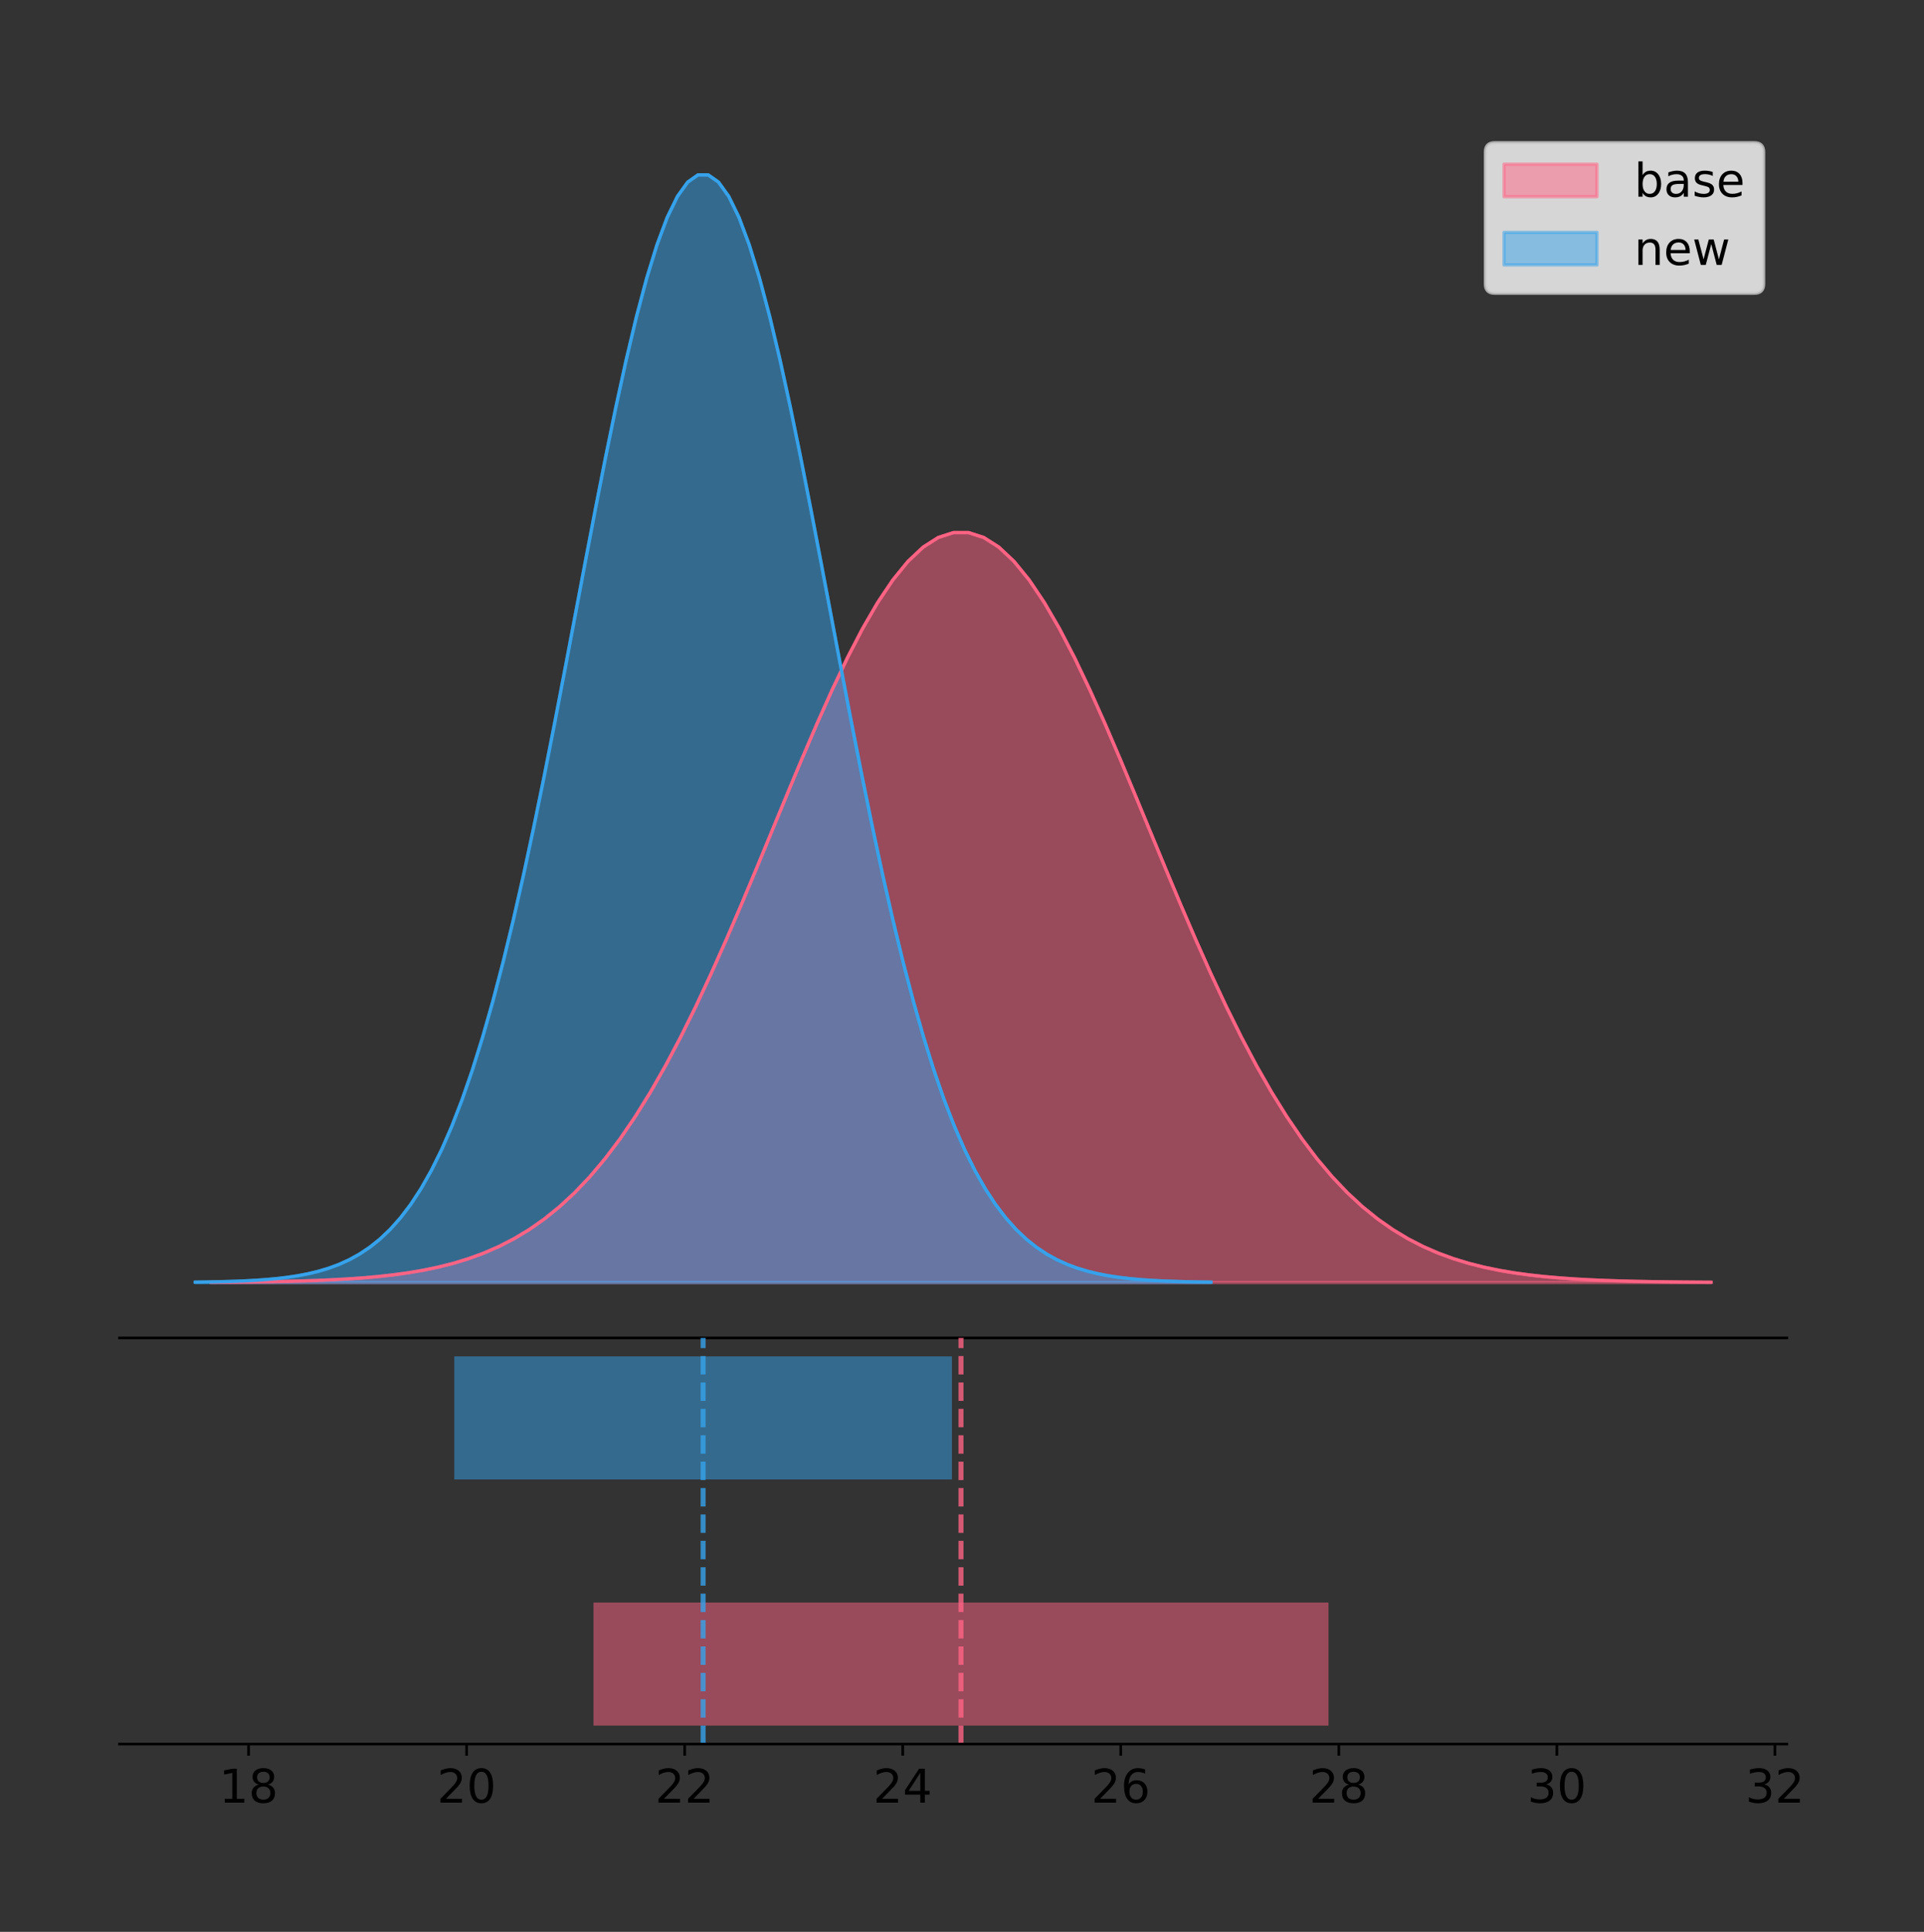 <?xml version="1.0" encoding="utf-8" standalone="no"?>
<!DOCTYPE svg PUBLIC "-//W3C//DTD SVG 1.1//EN"
  "http://www.w3.org/Graphics/SVG/1.1/DTD/svg11.dtd">
<!-- Created with matplotlib (https://matplotlib.org/) -->
<svg height="581.789pt" version="1.1" viewBox="0 0 579.522 581.789" width="579.522pt" xmlns="http://www.w3.org/2000/svg" xmlns:xlink="http://www.w3.org/1999/xlink">
 <rect x="0" y="0" width="579.522" height="581.789" fill="#333333" stroke="none"/>
 <defs>
  <style type="text/css">
*{stroke-linecap:butt;stroke-linejoin:round;}
  </style>
 </defs>
 <g id="figure_1">
  <g id="patch_1">
   <path d="M 0 581.789 
L 579.522 581.789 
L 579.522 0 
L 0 0 
z
" style="fill:none;"/>
  </g>
  <g id="axes_1">
   <g id="patch_2">
    <path d="M 36 402.93 
L 538.2 402.93 
L 538.2 36 
L 36 36 
z
" style="fill:none;"/>
   </g>
   <g id="PolyCollection_1">
    <defs>
     <path d="M 63.546 -195.538 
L 63.546 -195.614 
L 68.11 -195.642 
L 72.674 -195.681 
L 77.238 -195.732 
L 81.801 -195.8 
L 86.365 -195.89 
L 90.929 -196.007 
L 95.493 -196.159 
L 100.057 -196.355 
L 104.621 -196.605 
L 109.185 -196.924 
L 113.749 -197.326 
L 118.313 -197.83 
L 122.877 -198.456 
L 127.441 -199.229 
L 132.004 -200.177 
L 136.568 -201.33 
L 141.132 -202.723 
L 145.696 -204.393 
L 150.26 -206.38 
L 154.824 -208.726 
L 159.388 -211.476 
L 163.952 -214.673 
L 168.516 -218.362 
L 173.08 -222.586 
L 177.644 -227.382 
L 182.207 -232.785 
L 186.771 -238.821 
L 191.335 -245.508 
L 195.899 -252.852 
L 200.463 -260.848 
L 205.027 -269.475 
L 209.591 -278.697 
L 214.155 -288.46 
L 218.719 -298.694 
L 223.283 -309.31 
L 227.847 -320.201 
L 232.41 -331.245 
L 236.974 -342.307 
L 241.538 -353.237 
L 246.102 -363.879 
L 250.666 -374.068 
L 255.23 -383.643 
L 259.794 -392.44 
L 264.358 -400.308 
L 268.922 -407.104 
L 273.486 -412.703 
L 278.05 -416.999 
L 282.613 -419.91 
L 287.177 -421.38 
L 291.741 -421.38 
L 296.305 -419.91 
L 300.869 -416.999 
L 305.433 -412.703 
L 309.997 -407.104 
L 314.561 -400.308 
L 319.125 -392.44 
L 323.689 -383.643 
L 328.252 -374.068 
L 332.816 -363.879 
L 337.38 -353.237 
L 341.944 -342.307 
L 346.508 -331.245 
L 351.072 -320.201 
L 355.636 -309.31 
L 360.2 -298.694 
L 364.764 -288.46 
L 369.328 -278.697 
L 373.892 -269.475 
L 378.455 -260.848 
L 383.019 -252.852 
L 387.583 -245.508 
L 392.147 -238.821 
L 396.711 -232.785 
L 401.275 -227.382 
L 405.839 -222.586 
L 410.403 -218.362 
L 414.967 -214.673 
L 419.531 -211.476 
L 424.095 -208.726 
L 428.658 -206.38 
L 433.222 -204.393 
L 437.786 -202.723 
L 442.35 -201.33 
L 446.914 -200.177 
L 451.478 -199.229 
L 456.042 -198.456 
L 460.606 -197.83 
L 465.17 -197.326 
L 469.734 -196.924 
L 474.298 -196.605 
L 478.861 -196.355 
L 483.425 -196.159 
L 487.989 -196.007 
L 492.553 -195.89 
L 497.117 -195.8 
L 501.681 -195.732 
L 506.245 -195.681 
L 510.809 -195.642 
L 515.373 -195.614 
L 515.373 -195.538 
L 515.373 -195.538 
L 510.809 -195.538 
L 506.245 -195.538 
L 501.681 -195.538 
L 497.117 -195.538 
L 492.553 -195.538 
L 487.989 -195.538 
L 483.425 -195.538 
L 478.861 -195.538 
L 474.298 -195.538 
L 469.734 -195.538 
L 465.17 -195.538 
L 460.606 -195.538 
L 456.042 -195.538 
L 451.478 -195.538 
L 446.914 -195.538 
L 442.35 -195.538 
L 437.786 -195.538 
L 433.222 -195.538 
L 428.658 -195.538 
L 424.095 -195.538 
L 419.531 -195.538 
L 414.967 -195.538 
L 410.403 -195.538 
L 405.839 -195.538 
L 401.275 -195.538 
L 396.711 -195.538 
L 392.147 -195.538 
L 387.583 -195.538 
L 383.019 -195.538 
L 378.455 -195.538 
L 373.892 -195.538 
L 369.328 -195.538 
L 364.764 -195.538 
L 360.2 -195.538 
L 355.636 -195.538 
L 351.072 -195.538 
L 346.508 -195.538 
L 341.944 -195.538 
L 337.38 -195.538 
L 332.816 -195.538 
L 328.252 -195.538 
L 323.689 -195.538 
L 319.125 -195.538 
L 314.561 -195.538 
L 309.997 -195.538 
L 305.433 -195.538 
L 300.869 -195.538 
L 296.305 -195.538 
L 291.741 -195.538 
L 287.177 -195.538 
L 282.613 -195.538 
L 278.05 -195.538 
L 273.486 -195.538 
L 268.922 -195.538 
L 264.358 -195.538 
L 259.794 -195.538 
L 255.23 -195.538 
L 250.666 -195.538 
L 246.102 -195.538 
L 241.538 -195.538 
L 236.974 -195.538 
L 232.41 -195.538 
L 227.847 -195.538 
L 223.283 -195.538 
L 218.719 -195.538 
L 214.155 -195.538 
L 209.591 -195.538 
L 205.027 -195.538 
L 200.463 -195.538 
L 195.899 -195.538 
L 191.335 -195.538 
L 186.771 -195.538 
L 182.207 -195.538 
L 177.644 -195.538 
L 173.08 -195.538 
L 168.516 -195.538 
L 163.952 -195.538 
L 159.388 -195.538 
L 154.824 -195.538 
L 150.26 -195.538 
L 145.696 -195.538 
L 141.132 -195.538 
L 136.568 -195.538 
L 132.004 -195.538 
L 127.441 -195.538 
L 122.877 -195.538 
L 118.313 -195.538 
L 113.749 -195.538 
L 109.185 -195.538 
L 104.621 -195.538 
L 100.057 -195.538 
L 95.493 -195.538 
L 90.929 -195.538 
L 86.365 -195.538 
L 81.801 -195.538 
L 77.238 -195.538 
L 72.674 -195.538 
L 68.11 -195.538 
L 63.546 -195.538 
z
" id="ma16fc1dd89" style="stroke:#ff6384;stroke-opacity:0.5;"/>
    </defs>
    <g clip-path="url(#pf4e47e4955)">
     <use style="fill:#ff6384;fill-opacity:0.5;stroke:#ff6384;stroke-opacity:0.5;" x="0" xlink:href="#ma16fc1dd89" y="581.789"/>
    </g>
   </g>
   <g id="PolyCollection_2">
    <defs>
     <path d="M 58.827 -195.538 
L 58.827 -195.65 
L 61.917 -195.692 
L 65.007 -195.749 
L 68.097 -195.825 
L 71.187 -195.925 
L 74.277 -196.058 
L 77.367 -196.23 
L 80.457 -196.455 
L 83.547 -196.744 
L 86.637 -197.115 
L 89.727 -197.585 
L 92.817 -198.179 
L 95.907 -198.923 
L 98.997 -199.848 
L 102.087 -200.99 
L 105.177 -202.39 
L 108.266 -204.093 
L 111.356 -206.151 
L 114.446 -208.617 
L 117.536 -211.552 
L 120.626 -215.017 
L 123.716 -219.078 
L 126.806 -223.801 
L 129.896 -229.25 
L 132.986 -235.488 
L 136.076 -242.572 
L 139.166 -250.552 
L 142.256 -259.468 
L 145.346 -269.344 
L 148.436 -280.192 
L 151.526 -292.002 
L 154.616 -304.744 
L 157.706 -318.365 
L 160.796 -332.786 
L 163.886 -347.901 
L 166.976 -363.58 
L 170.066 -379.667 
L 173.155 -395.98 
L 176.245 -412.318 
L 179.335 -428.462 
L 182.425 -444.18 
L 185.515 -459.23 
L 188.605 -473.372 
L 191.695 -486.366 
L 194.785 -497.987 
L 197.875 -508.025 
L 200.965 -516.294 
L 204.055 -522.64 
L 207.145 -526.94 
L 210.235 -529.111 
L 213.325 -529.111 
L 216.415 -526.94 
L 219.505 -522.64 
L 222.595 -516.294 
L 225.685 -508.025 
L 228.775 -497.987 
L 231.865 -486.366 
L 234.954 -473.372 
L 238.044 -459.23 
L 241.134 -444.18 
L 244.224 -428.462 
L 247.314 -412.318 
L 250.404 -395.98 
L 253.494 -379.667 
L 256.584 -363.58 
L 259.674 -347.901 
L 262.764 -332.786 
L 265.854 -318.365 
L 268.944 -304.744 
L 272.034 -292.002 
L 275.124 -280.192 
L 278.214 -269.344 
L 281.304 -259.468 
L 284.394 -250.552 
L 287.484 -242.572 
L 290.574 -235.488 
L 293.664 -229.25 
L 296.754 -223.801 
L 299.843 -219.078 
L 302.933 -215.017 
L 306.023 -211.552 
L 309.113 -208.617 
L 312.203 -206.151 
L 315.293 -204.093 
L 318.383 -202.39 
L 321.473 -200.99 
L 324.563 -199.848 
L 327.653 -198.923 
L 330.743 -198.179 
L 333.833 -197.585 
L 336.923 -197.115 
L 340.013 -196.744 
L 343.103 -196.455 
L 346.193 -196.23 
L 349.283 -196.058 
L 352.373 -195.925 
L 355.463 -195.825 
L 358.553 -195.749 
L 361.642 -195.692 
L 364.732 -195.65 
L 364.732 -195.538 
L 364.732 -195.538 
L 361.642 -195.538 
L 358.553 -195.538 
L 355.463 -195.538 
L 352.373 -195.538 
L 349.283 -195.538 
L 346.193 -195.538 
L 343.103 -195.538 
L 340.013 -195.538 
L 336.923 -195.538 
L 333.833 -195.538 
L 330.743 -195.538 
L 327.653 -195.538 
L 324.563 -195.538 
L 321.473 -195.538 
L 318.383 -195.538 
L 315.293 -195.538 
L 312.203 -195.538 
L 309.113 -195.538 
L 306.023 -195.538 
L 302.933 -195.538 
L 299.843 -195.538 
L 296.754 -195.538 
L 293.664 -195.538 
L 290.574 -195.538 
L 287.484 -195.538 
L 284.394 -195.538 
L 281.304 -195.538 
L 278.214 -195.538 
L 275.124 -195.538 
L 272.034 -195.538 
L 268.944 -195.538 
L 265.854 -195.538 
L 262.764 -195.538 
L 259.674 -195.538 
L 256.584 -195.538 
L 253.494 -195.538 
L 250.404 -195.538 
L 247.314 -195.538 
L 244.224 -195.538 
L 241.134 -195.538 
L 238.044 -195.538 
L 234.954 -195.538 
L 231.865 -195.538 
L 228.775 -195.538 
L 225.685 -195.538 
L 222.595 -195.538 
L 219.505 -195.538 
L 216.415 -195.538 
L 213.325 -195.538 
L 210.235 -195.538 
L 207.145 -195.538 
L 204.055 -195.538 
L 200.965 -195.538 
L 197.875 -195.538 
L 194.785 -195.538 
L 191.695 -195.538 
L 188.605 -195.538 
L 185.515 -195.538 
L 182.425 -195.538 
L 179.335 -195.538 
L 176.245 -195.538 
L 173.155 -195.538 
L 170.066 -195.538 
L 166.976 -195.538 
L 163.886 -195.538 
L 160.796 -195.538 
L 157.706 -195.538 
L 154.616 -195.538 
L 151.526 -195.538 
L 148.436 -195.538 
L 145.346 -195.538 
L 142.256 -195.538 
L 139.166 -195.538 
L 136.076 -195.538 
L 132.986 -195.538 
L 129.896 -195.538 
L 126.806 -195.538 
L 123.716 -195.538 
L 120.626 -195.538 
L 117.536 -195.538 
L 114.446 -195.538 
L 111.356 -195.538 
L 108.266 -195.538 
L 105.177 -195.538 
L 102.087 -195.538 
L 98.997 -195.538 
L 95.907 -195.538 
L 92.817 -195.538 
L 89.727 -195.538 
L 86.637 -195.538 
L 83.547 -195.538 
L 80.457 -195.538 
L 77.367 -195.538 
L 74.277 -195.538 
L 71.187 -195.538 
L 68.097 -195.538 
L 65.007 -195.538 
L 61.917 -195.538 
L 58.827 -195.538 
z
" id="m1c06dde1d8" style="stroke:#36a2eb;stroke-opacity:0.5;"/>
    </defs>
    <g clip-path="url(#pf4e47e4955)">
     <use style="fill:#36a2eb;fill-opacity:0.5;stroke:#36a2eb;stroke-opacity:0.5;" x="0" xlink:href="#m1c06dde1d8" y="581.789"/>
    </g>
   </g>
   <g id="line2d_1">
    <path clip-path="url(#pf4e47e4955)" d="M 63.546 386.176 
L 68.11 386.147 
L 72.674 386.109 
L 77.238 386.057 
L 81.801 385.989 
L 86.365 385.9 
L 90.929 385.783 
L 95.493 385.631 
L 100.057 385.435 
L 104.621 385.184 
L 109.185 384.865 
L 113.749 384.463 
L 118.313 383.96 
L 122.877 383.333 
L 127.441 382.56 
L 132.004 381.612 
L 136.568 380.459 
L 141.132 379.066 
L 145.696 377.396 
L 150.26 375.41 
L 154.824 373.063 
L 159.388 370.314 
L 163.952 367.116 
L 168.516 363.427 
L 173.08 359.204 
L 177.644 354.407 
L 182.207 349.004 
L 186.771 342.968 
L 191.335 336.282 
L 195.899 328.937 
L 200.463 320.941 
L 205.027 312.314 
L 209.591 303.092 
L 214.155 293.329 
L 218.719 283.095 
L 223.283 272.48 
L 227.847 261.589 
L 232.41 250.544 
L 236.974 239.482 
L 241.538 228.552 
L 246.102 217.911 
L 250.666 207.721 
L 255.23 198.147 
L 259.794 189.349 
L 264.358 181.481 
L 268.922 174.685 
L 273.486 169.086 
L 278.05 164.79 
L 282.613 161.879 
L 287.177 160.409 
L 291.741 160.409 
L 296.305 161.879 
L 300.869 164.79 
L 305.433 169.086 
L 309.997 174.685 
L 314.561 181.481 
L 319.125 189.349 
L 323.689 198.147 
L 328.252 207.721 
L 332.816 217.911 
L 337.38 228.552 
L 341.944 239.482 
L 346.508 250.544 
L 351.072 261.589 
L 355.636 272.48 
L 360.2 283.095 
L 364.764 293.329 
L 369.328 303.092 
L 373.892 312.314 
L 378.455 320.941 
L 383.019 328.937 
L 387.583 336.282 
L 392.147 342.968 
L 396.711 349.004 
L 401.275 354.407 
L 405.839 359.204 
L 410.403 363.427 
L 414.967 367.116 
L 419.531 370.314 
L 424.095 373.063 
L 428.658 375.41 
L 433.222 377.396 
L 437.786 379.066 
L 442.35 380.459 
L 446.914 381.612 
L 451.478 382.56 
L 456.042 383.333 
L 460.606 383.96 
L 465.17 384.463 
L 469.734 384.865 
L 474.298 385.184 
L 478.861 385.435 
L 483.425 385.631 
L 487.989 385.783 
L 492.553 385.9 
L 497.117 385.989 
L 501.681 386.057 
L 506.245 386.109 
L 510.809 386.147 
L 515.373 386.176 
" style="fill:none;stroke:#ff6384;stroke-linecap:square;"/>
   </g>
   <g id="line2d_2">
    <path clip-path="url(#pf4e47e4955)" d="M 58.827 386.139 
L 61.917 386.097 
L 65.007 386.04 
L 68.097 385.965 
L 71.187 385.864 
L 74.277 385.732 
L 77.367 385.559 
L 80.457 385.334 
L 83.547 385.045 
L 86.637 384.675 
L 89.727 384.204 
L 92.817 383.61 
L 95.907 382.867 
L 98.997 381.941 
L 102.087 380.799 
L 105.177 379.399 
L 108.266 377.696 
L 111.356 375.639 
L 114.446 373.172 
L 117.536 370.238 
L 120.626 366.772 
L 123.716 362.711 
L 126.806 357.989 
L 129.896 352.539 
L 132.986 346.301 
L 136.076 339.217 
L 139.166 331.237 
L 142.256 322.322 
L 145.346 312.445 
L 148.436 301.597 
L 151.526 289.787 
L 154.616 277.045 
L 157.706 263.424 
L 160.796 249.004 
L 163.886 233.888 
L 166.976 218.209 
L 170.066 202.123 
L 173.155 185.809 
L 176.245 169.471 
L 179.335 153.327 
L 182.425 137.61 
L 185.515 122.559 
L 188.605 108.418 
L 191.695 95.423 
L 194.785 83.803 
L 197.875 73.765 
L 200.965 65.495 
L 204.055 59.15 
L 207.145 54.85 
L 210.235 52.679 
L 213.325 52.679 
L 216.415 54.85 
L 219.505 59.15 
L 222.595 65.495 
L 225.685 73.765 
L 228.775 83.803 
L 231.865 95.423 
L 234.954 108.418 
L 238.044 122.559 
L 241.134 137.61 
L 244.224 153.327 
L 247.314 169.471 
L 250.404 185.809 
L 253.494 202.123 
L 256.584 218.209 
L 259.674 233.888 
L 262.764 249.004 
L 265.854 263.424 
L 268.944 277.045 
L 272.034 289.787 
L 275.124 301.597 
L 278.214 312.445 
L 281.304 322.322 
L 284.394 331.237 
L 287.484 339.217 
L 290.574 346.301 
L 293.664 352.539 
L 296.754 357.989 
L 299.843 362.711 
L 302.933 366.772 
L 306.023 370.238 
L 309.113 373.172 
L 312.203 375.639 
L 315.293 377.696 
L 318.383 379.399 
L 321.473 380.799 
L 324.563 381.941 
L 327.653 382.867 
L 330.743 383.61 
L 333.833 384.204 
L 336.923 384.675 
L 340.013 385.045 
L 343.103 385.334 
L 346.193 385.559 
L 349.283 385.732 
L 352.373 385.864 
L 355.463 385.965 
L 358.553 386.04 
L 361.642 386.097 
L 364.732 386.139 
" style="fill:none;stroke:#36a2eb;stroke-linecap:square;"/>
   </g>
   <g id="patch_3">
    <path d="M 36 402.93 
L 538.2 402.93 
" style="fill:none;stroke:#000000;stroke-linecap:square;stroke-linejoin:miter;stroke-width:0.8;"/>
   </g>
   <g id="legend_1">
    <g id="patch_4">
     <path d="M 450.225 88.299 
L 528.4 88.299 
Q 531.2 88.299 531.2 85.499 
L 531.2 45.8 
Q 531.2 43 528.4 43 
L 450.225 43 
Q 447.425 43 447.425 45.8 
L 447.425 85.499 
Q 447.425 88.299 450.225 88.299 
z
" style="fill:#ffffff;opacity:0.8;stroke:#cccccc;stroke-linejoin:miter;"/>
    </g>
    <g id="patch_5">
     <path d="M 453.025 59.238 
L 481.025 59.238 
L 481.025 49.438 
L 453.025 49.438 
z
" style="fill:#ff6384;opacity:0.5;stroke:#ff6384;stroke-linejoin:miter;"/>
    </g>
    <g id="text_1">
     <!-- base -->
     <defs>
      <path d="M 48.688 27.297 
Q 48.688 37.203 44.609 42.844 
Q 40.531 48.484 33.406 48.484 
Q 26.266 48.484 22.188 42.844 
Q 18.109 37.203 18.109 27.297 
Q 18.109 17.391 22.188 11.75 
Q 26.266 6.109 33.406 6.109 
Q 40.531 6.109 44.609 11.75 
Q 48.688 17.391 48.688 27.297 
z
M 18.109 46.391 
Q 20.953 51.266 25.266 53.625 
Q 29.594 56 35.594 56 
Q 45.562 56 51.781 48.094 
Q 58.016 40.188 58.016 27.297 
Q 58.016 14.406 51.781 6.484 
Q 45.562 -1.422 35.594 -1.422 
Q 29.594 -1.422 25.266 0.953 
Q 20.953 3.328 18.109 8.203 
L 18.109 0 
L 9.078 0 
L 9.078 75.984 
L 18.109 75.984 
z
" id="DejaVuSans-98"/>
      <path d="M 34.281 27.484 
Q 23.391 27.484 19.188 25 
Q 14.984 22.516 14.984 16.5 
Q 14.984 11.719 18.141 8.906 
Q 21.297 6.109 26.703 6.109 
Q 34.188 6.109 38.703 11.406 
Q 43.219 16.703 43.219 25.484 
L 43.219 27.484 
z
M 52.203 31.203 
L 52.203 0 
L 43.219 0 
L 43.219 8.297 
Q 40.141 3.328 35.547 0.953 
Q 30.953 -1.422 24.312 -1.422 
Q 15.922 -1.422 10.953 3.297 
Q 6 8.016 6 15.922 
Q 6 25.141 12.172 29.828 
Q 18.359 34.516 30.609 34.516 
L 43.219 34.516 
L 43.219 35.406 
Q 43.219 41.609 39.141 45 
Q 35.062 48.391 27.688 48.391 
Q 23 48.391 18.547 47.266 
Q 14.109 46.141 10.016 43.891 
L 10.016 52.203 
Q 14.938 54.109 19.578 55.047 
Q 24.219 56 28.609 56 
Q 40.484 56 46.344 49.844 
Q 52.203 43.703 52.203 31.203 
z
" id="DejaVuSans-97"/>
      <path d="M 44.281 53.078 
L 44.281 44.578 
Q 40.484 46.531 36.375 47.5 
Q 32.281 48.484 27.875 48.484 
Q 21.188 48.484 17.844 46.438 
Q 14.5 44.391 14.5 40.281 
Q 14.5 37.156 16.891 35.375 
Q 19.281 33.594 26.516 31.984 
L 29.594 31.297 
Q 39.156 29.25 43.188 25.516 
Q 47.219 21.781 47.219 15.094 
Q 47.219 7.469 41.188 3.016 
Q 35.156 -1.422 24.609 -1.422 
Q 20.219 -1.422 15.453 -0.562 
Q 10.688 0.297 5.422 2 
L 5.422 11.281 
Q 10.406 8.688 15.234 7.391 
Q 20.062 6.109 24.812 6.109 
Q 31.156 6.109 34.562 8.281 
Q 37.984 10.453 37.984 14.406 
Q 37.984 18.062 35.516 20.016 
Q 33.062 21.969 24.703 23.781 
L 21.578 24.516 
Q 13.234 26.266 9.516 29.906 
Q 5.812 33.547 5.812 39.891 
Q 5.812 47.609 11.281 51.797 
Q 16.75 56 26.812 56 
Q 31.781 56 36.172 55.266 
Q 40.578 54.547 44.281 53.078 
z
" id="DejaVuSans-115"/>
      <path d="M 56.203 29.594 
L 56.203 25.203 
L 14.891 25.203 
Q 15.484 15.922 20.484 11.062 
Q 25.484 6.203 34.422 6.203 
Q 39.594 6.203 44.453 7.469 
Q 49.312 8.734 54.109 11.281 
L 54.109 2.781 
Q 49.266 0.734 44.188 -0.344 
Q 39.109 -1.422 33.891 -1.422 
Q 20.797 -1.422 13.156 6.188 
Q 5.516 13.812 5.516 26.812 
Q 5.516 40.234 12.766 48.109 
Q 20.016 56 32.328 56 
Q 43.359 56 49.781 48.891 
Q 56.203 41.797 56.203 29.594 
z
M 47.219 32.234 
Q 47.125 39.594 43.094 43.984 
Q 39.062 48.391 32.422 48.391 
Q 24.906 48.391 20.391 44.141 
Q 15.875 39.891 15.188 32.172 
z
" id="DejaVuSans-101"/>
     </defs>
     <g transform="translate(492.225 59.238)scale(0.14 -0.14)">
      <use xlink:href="#DejaVuSans-98"/>
      <use x="63.477" xlink:href="#DejaVuSans-97"/>
      <use x="124.756" xlink:href="#DejaVuSans-115"/>
      <use x="176.855" xlink:href="#DejaVuSans-101"/>
     </g>
    </g>
    <g id="patch_6">
     <path d="M 453.025 79.787 
L 481.025 79.787 
L 481.025 69.987 
L 453.025 69.987 
z
" style="fill:#36a2eb;opacity:0.5;stroke:#36a2eb;stroke-linejoin:miter;"/>
    </g>
    <g id="text_2">
     <!-- new -->
     <defs>
      <path d="M 54.891 33.016 
L 54.891 0 
L 45.906 0 
L 45.906 32.719 
Q 45.906 40.484 42.875 44.328 
Q 39.844 48.188 33.797 48.188 
Q 26.516 48.188 22.312 43.547 
Q 18.109 38.922 18.109 30.906 
L 18.109 0 
L 9.078 0 
L 9.078 54.688 
L 18.109 54.688 
L 18.109 46.188 
Q 21.344 51.125 25.703 53.562 
Q 30.078 56 35.797 56 
Q 45.219 56 50.047 50.172 
Q 54.891 44.344 54.891 33.016 
z
" id="DejaVuSans-110"/>
      <path d="M 4.203 54.688 
L 13.188 54.688 
L 24.422 12.016 
L 35.594 54.688 
L 46.188 54.688 
L 57.422 12.016 
L 68.609 54.688 
L 77.594 54.688 
L 63.281 0 
L 52.688 0 
L 40.922 44.828 
L 29.109 0 
L 18.5 0 
z
" id="DejaVuSans-119"/>
     </defs>
     <g transform="translate(492.225 79.787)scale(0.14 -0.14)">
      <use xlink:href="#DejaVuSans-110"/>
      <use x="63.379" xlink:href="#DejaVuSans-101"/>
      <use x="124.902" xlink:href="#DejaVuSans-119"/>
     </g>
    </g>
   </g>
  </g>
  <g id="axes_2">
   <g id="patch_7">
    <path d="M 36 525.24 
L 538.2 525.24 
L 538.2 402.93 
L 36 402.93 
z
" style="fill:none;"/>
   </g>
   <g id="patch_8">
    <path clip-path="url(#pb8a850538c)" d="M 178.762 519.68 
L 400.157 519.68 
L 400.157 482.617 
L 178.762 482.617 
z
" style="fill:#ff6384;opacity:0.5;"/>
   </g>
   <g id="patch_9">
    <path clip-path="url(#pb8a850538c)" d="M 136.833 445.553 
L 286.727 445.553 
L 286.727 408.49 
L 136.833 408.49 
z
" style="fill:#36a2eb;opacity:0.5;"/>
   </g>
   <g id="matplotlib.axis_1">
    <g id="xtick_1">
     <g id="line2d_3">
      <defs>
       <path d="M 0 0 
L 0 3.5 
" id="m4dcd83680f" style="stroke:#000000;stroke-width:0.8;"/>
      </defs>
      <g>
       <use style="stroke:#000000;stroke-width:0.8;" x="74.876" xlink:href="#m4dcd83680f" y="525.24"/>
      </g>
     </g>
     <g id="text_3">
      <!-- 18 -->
      <defs>
       <path d="M 12.406 8.297 
L 28.516 8.297 
L 28.516 63.922 
L 10.984 60.406 
L 10.984 69.391 
L 28.422 72.906 
L 38.281 72.906 
L 38.281 8.297 
L 54.391 8.297 
L 54.391 0 
L 12.406 0 
z
" id="DejaVuSans-49"/>
       <path d="M 31.781 34.625 
Q 24.75 34.625 20.719 30.859 
Q 16.703 27.094 16.703 20.516 
Q 16.703 13.922 20.719 10.156 
Q 24.75 6.391 31.781 6.391 
Q 38.812 6.391 42.859 10.172 
Q 46.922 13.969 46.922 20.516 
Q 46.922 27.094 42.891 30.859 
Q 38.875 34.625 31.781 34.625 
z
M 21.922 38.812 
Q 15.578 40.375 12.031 44.719 
Q 8.5 49.078 8.5 55.328 
Q 8.5 64.062 14.719 69.141 
Q 20.953 74.219 31.781 74.219 
Q 42.672 74.219 48.875 69.141 
Q 55.078 64.062 55.078 55.328 
Q 55.078 49.078 51.531 44.719 
Q 48 40.375 41.703 38.812 
Q 48.828 37.156 52.797 32.312 
Q 56.781 27.484 56.781 20.516 
Q 56.781 9.906 50.312 4.234 
Q 43.844 -1.422 31.781 -1.422 
Q 19.734 -1.422 13.25 4.234 
Q 6.781 9.906 6.781 20.516 
Q 6.781 27.484 10.781 32.312 
Q 14.797 37.156 21.922 38.812 
z
M 18.312 54.391 
Q 18.312 48.734 21.844 45.562 
Q 25.391 42.391 31.781 42.391 
Q 38.141 42.391 41.719 45.562 
Q 45.312 48.734 45.312 54.391 
Q 45.312 60.062 41.719 63.234 
Q 38.141 66.406 31.781 66.406 
Q 25.391 66.406 21.844 63.234 
Q 18.312 60.062 18.312 54.391 
z
" id="DejaVuSans-56"/>
      </defs>
      <g transform="translate(65.969 542.878)scale(0.14 -0.14)">
       <use xlink:href="#DejaVuSans-49"/>
       <use x="63.623" xlink:href="#DejaVuSans-56"/>
      </g>
     </g>
    </g>
    <g id="xtick_2">
     <g id="line2d_4">
      <g>
       <use style="stroke:#000000;stroke-width:0.8;" x="140.553" xlink:href="#m4dcd83680f" y="525.24"/>
      </g>
     </g>
     <g id="text_4">
      <!-- 20 -->
      <defs>
       <path d="M 19.188 8.297 
L 53.609 8.297 
L 53.609 0 
L 7.328 0 
L 7.328 8.297 
Q 12.938 14.109 22.625 23.891 
Q 32.328 33.688 34.812 36.531 
Q 39.547 41.844 41.422 45.531 
Q 43.312 49.219 43.312 52.781 
Q 43.312 58.594 39.234 62.25 
Q 35.156 65.922 28.609 65.922 
Q 23.969 65.922 18.812 64.312 
Q 13.672 62.703 7.812 59.422 
L 7.812 69.391 
Q 13.766 71.781 18.938 73 
Q 24.125 74.219 28.422 74.219 
Q 39.75 74.219 46.484 68.547 
Q 53.219 62.891 53.219 53.422 
Q 53.219 48.922 51.531 44.891 
Q 49.859 40.875 45.406 35.406 
Q 44.188 33.984 37.641 27.219 
Q 31.109 20.453 19.188 8.297 
z
" id="DejaVuSans-50"/>
       <path d="M 31.781 66.406 
Q 24.172 66.406 20.328 58.906 
Q 16.5 51.422 16.5 36.375 
Q 16.5 21.391 20.328 13.891 
Q 24.172 6.391 31.781 6.391 
Q 39.453 6.391 43.281 13.891 
Q 47.125 21.391 47.125 36.375 
Q 47.125 51.422 43.281 58.906 
Q 39.453 66.406 31.781 66.406 
z
M 31.781 74.219 
Q 44.047 74.219 50.516 64.516 
Q 56.984 54.828 56.984 36.375 
Q 56.984 17.969 50.516 8.266 
Q 44.047 -1.422 31.781 -1.422 
Q 19.531 -1.422 13.062 8.266 
Q 6.594 17.969 6.594 36.375 
Q 6.594 54.828 13.062 64.516 
Q 19.531 74.219 31.781 74.219 
z
" id="DejaVuSans-48"/>
      </defs>
      <g transform="translate(131.646 542.878)scale(0.14 -0.14)">
       <use xlink:href="#DejaVuSans-50"/>
       <use x="63.623" xlink:href="#DejaVuSans-48"/>
      </g>
     </g>
    </g>
    <g id="xtick_3">
     <g id="line2d_5">
      <g>
       <use style="stroke:#000000;stroke-width:0.8;" x="206.23" xlink:href="#m4dcd83680f" y="525.24"/>
      </g>
     </g>
     <g id="text_5">
      <!-- 22 -->
      <g transform="translate(197.323 542.878)scale(0.14 -0.14)">
       <use xlink:href="#DejaVuSans-50"/>
       <use x="63.623" xlink:href="#DejaVuSans-50"/>
      </g>
     </g>
    </g>
    <g id="xtick_4">
     <g id="line2d_6">
      <g>
       <use style="stroke:#000000;stroke-width:0.8;" x="271.907" xlink:href="#m4dcd83680f" y="525.24"/>
      </g>
     </g>
     <g id="text_6">
      <!-- 24 -->
      <defs>
       <path d="M 37.797 64.312 
L 12.891 25.391 
L 37.797 25.391 
z
M 35.203 72.906 
L 47.609 72.906 
L 47.609 25.391 
L 58.016 25.391 
L 58.016 17.188 
L 47.609 17.188 
L 47.609 0 
L 37.797 0 
L 37.797 17.188 
L 4.891 17.188 
L 4.891 26.703 
z
" id="DejaVuSans-52"/>
      </defs>
      <g transform="translate(263 542.878)scale(0.14 -0.14)">
       <use xlink:href="#DejaVuSans-50"/>
       <use x="63.623" xlink:href="#DejaVuSans-52"/>
      </g>
     </g>
    </g>
    <g id="xtick_5">
     <g id="line2d_7">
      <g>
       <use style="stroke:#000000;stroke-width:0.8;" x="337.584" xlink:href="#m4dcd83680f" y="525.24"/>
      </g>
     </g>
     <g id="text_7">
      <!-- 26 -->
      <defs>
       <path d="M 33.016 40.375 
Q 26.375 40.375 22.484 35.828 
Q 18.609 31.297 18.609 23.391 
Q 18.609 15.531 22.484 10.953 
Q 26.375 6.391 33.016 6.391 
Q 39.656 6.391 43.531 10.953 
Q 47.406 15.531 47.406 23.391 
Q 47.406 31.297 43.531 35.828 
Q 39.656 40.375 33.016 40.375 
z
M 52.594 71.297 
L 52.594 62.312 
Q 48.875 64.062 45.094 64.984 
Q 41.312 65.922 37.594 65.922 
Q 27.828 65.922 22.672 59.328 
Q 17.531 52.734 16.797 39.406 
Q 19.672 43.656 24.016 45.922 
Q 28.375 48.188 33.594 48.188 
Q 44.578 48.188 50.953 41.516 
Q 57.328 34.859 57.328 23.391 
Q 57.328 12.156 50.688 5.359 
Q 44.047 -1.422 33.016 -1.422 
Q 20.359 -1.422 13.672 8.266 
Q 6.984 17.969 6.984 36.375 
Q 6.984 53.656 15.188 63.938 
Q 23.391 74.219 37.203 74.219 
Q 40.922 74.219 44.703 73.484 
Q 48.484 72.75 52.594 71.297 
z
" id="DejaVuSans-54"/>
      </defs>
      <g transform="translate(328.677 542.878)scale(0.14 -0.14)">
       <use xlink:href="#DejaVuSans-50"/>
       <use x="63.623" xlink:href="#DejaVuSans-54"/>
      </g>
     </g>
    </g>
    <g id="xtick_6">
     <g id="line2d_8">
      <g>
       <use style="stroke:#000000;stroke-width:0.8;" x="403.261" xlink:href="#m4dcd83680f" y="525.24"/>
      </g>
     </g>
     <g id="text_8">
      <!-- 28 -->
      <g transform="translate(394.354 542.878)scale(0.14 -0.14)">
       <use xlink:href="#DejaVuSans-50"/>
       <use x="63.623" xlink:href="#DejaVuSans-56"/>
      </g>
     </g>
    </g>
    <g id="xtick_7">
     <g id="line2d_9">
      <g>
       <use style="stroke:#000000;stroke-width:0.8;" x="468.938" xlink:href="#m4dcd83680f" y="525.24"/>
      </g>
     </g>
     <g id="text_9">
      <!-- 30 -->
      <defs>
       <path d="M 40.578 39.312 
Q 47.656 37.797 51.625 33 
Q 55.609 28.219 55.609 21.188 
Q 55.609 10.406 48.188 4.484 
Q 40.766 -1.422 27.094 -1.422 
Q 22.516 -1.422 17.656 -0.516 
Q 12.797 0.391 7.625 2.203 
L 7.625 11.719 
Q 11.719 9.328 16.594 8.109 
Q 21.484 6.891 26.812 6.891 
Q 36.078 6.891 40.938 10.547 
Q 45.797 14.203 45.797 21.188 
Q 45.797 27.641 41.281 31.266 
Q 36.766 34.906 28.719 34.906 
L 20.219 34.906 
L 20.219 43.016 
L 29.109 43.016 
Q 36.375 43.016 40.234 45.922 
Q 44.094 48.828 44.094 54.297 
Q 44.094 59.906 40.109 62.906 
Q 36.141 65.922 28.719 65.922 
Q 24.656 65.922 20.016 65.031 
Q 15.375 64.156 9.812 62.312 
L 9.812 71.094 
Q 15.438 72.656 20.344 73.438 
Q 25.25 74.219 29.594 74.219 
Q 40.828 74.219 47.359 69.109 
Q 53.906 64.016 53.906 55.328 
Q 53.906 49.266 50.438 45.094 
Q 46.969 40.922 40.578 39.312 
z
" id="DejaVuSans-51"/>
      </defs>
      <g transform="translate(460.03 542.878)scale(0.14 -0.14)">
       <use xlink:href="#DejaVuSans-51"/>
       <use x="63.623" xlink:href="#DejaVuSans-48"/>
      </g>
     </g>
    </g>
    <g id="xtick_8">
     <g id="line2d_10">
      <g>
       <use style="stroke:#000000;stroke-width:0.8;" x="534.615" xlink:href="#m4dcd83680f" y="525.24"/>
      </g>
     </g>
     <g id="text_10">
      <!-- 32 -->
      <g transform="translate(525.707 542.878)scale(0.14 -0.14)">
       <use xlink:href="#DejaVuSans-51"/>
       <use x="63.623" xlink:href="#DejaVuSans-50"/>
      </g>
     </g>
    </g>
   </g>
   <g id="line2d_11">
    <path clip-path="url(#pb8a850538c)" d="M 289.459 525.24 
L 289.459 402.93 
" style="fill:none;stroke:#ff6384;stroke-dasharray:5.55,2.4;stroke-dashoffset:0;stroke-opacity:0.8;stroke-width:1.5;"/>
   </g>
   <g id="line2d_12">
    <path clip-path="url(#pb8a850538c)" d="M 211.78 525.24 
L 211.78 402.93 
" style="fill:none;stroke:#36a2eb;stroke-dasharray:5.55,2.4;stroke-dashoffset:0;stroke-opacity:0.8;stroke-width:1.5;"/>
   </g>
   <g id="patch_10">
    <path d="M 36 525.24 
L 538.2 525.24 
" style="fill:none;stroke:#000000;stroke-linecap:square;stroke-linejoin:miter;stroke-width:0.8;"/>
   </g>
  </g>
 </g>
 <defs>
  <clipPath id="pf4e47e4955">
   <rect height="366.93" width="502.2" x="36" y="36"/>
  </clipPath>
  <clipPath id="pb8a850538c">
   <rect height="122.31" width="502.2" x="36" y="402.93"/>
  </clipPath>
 </defs>
</svg>
